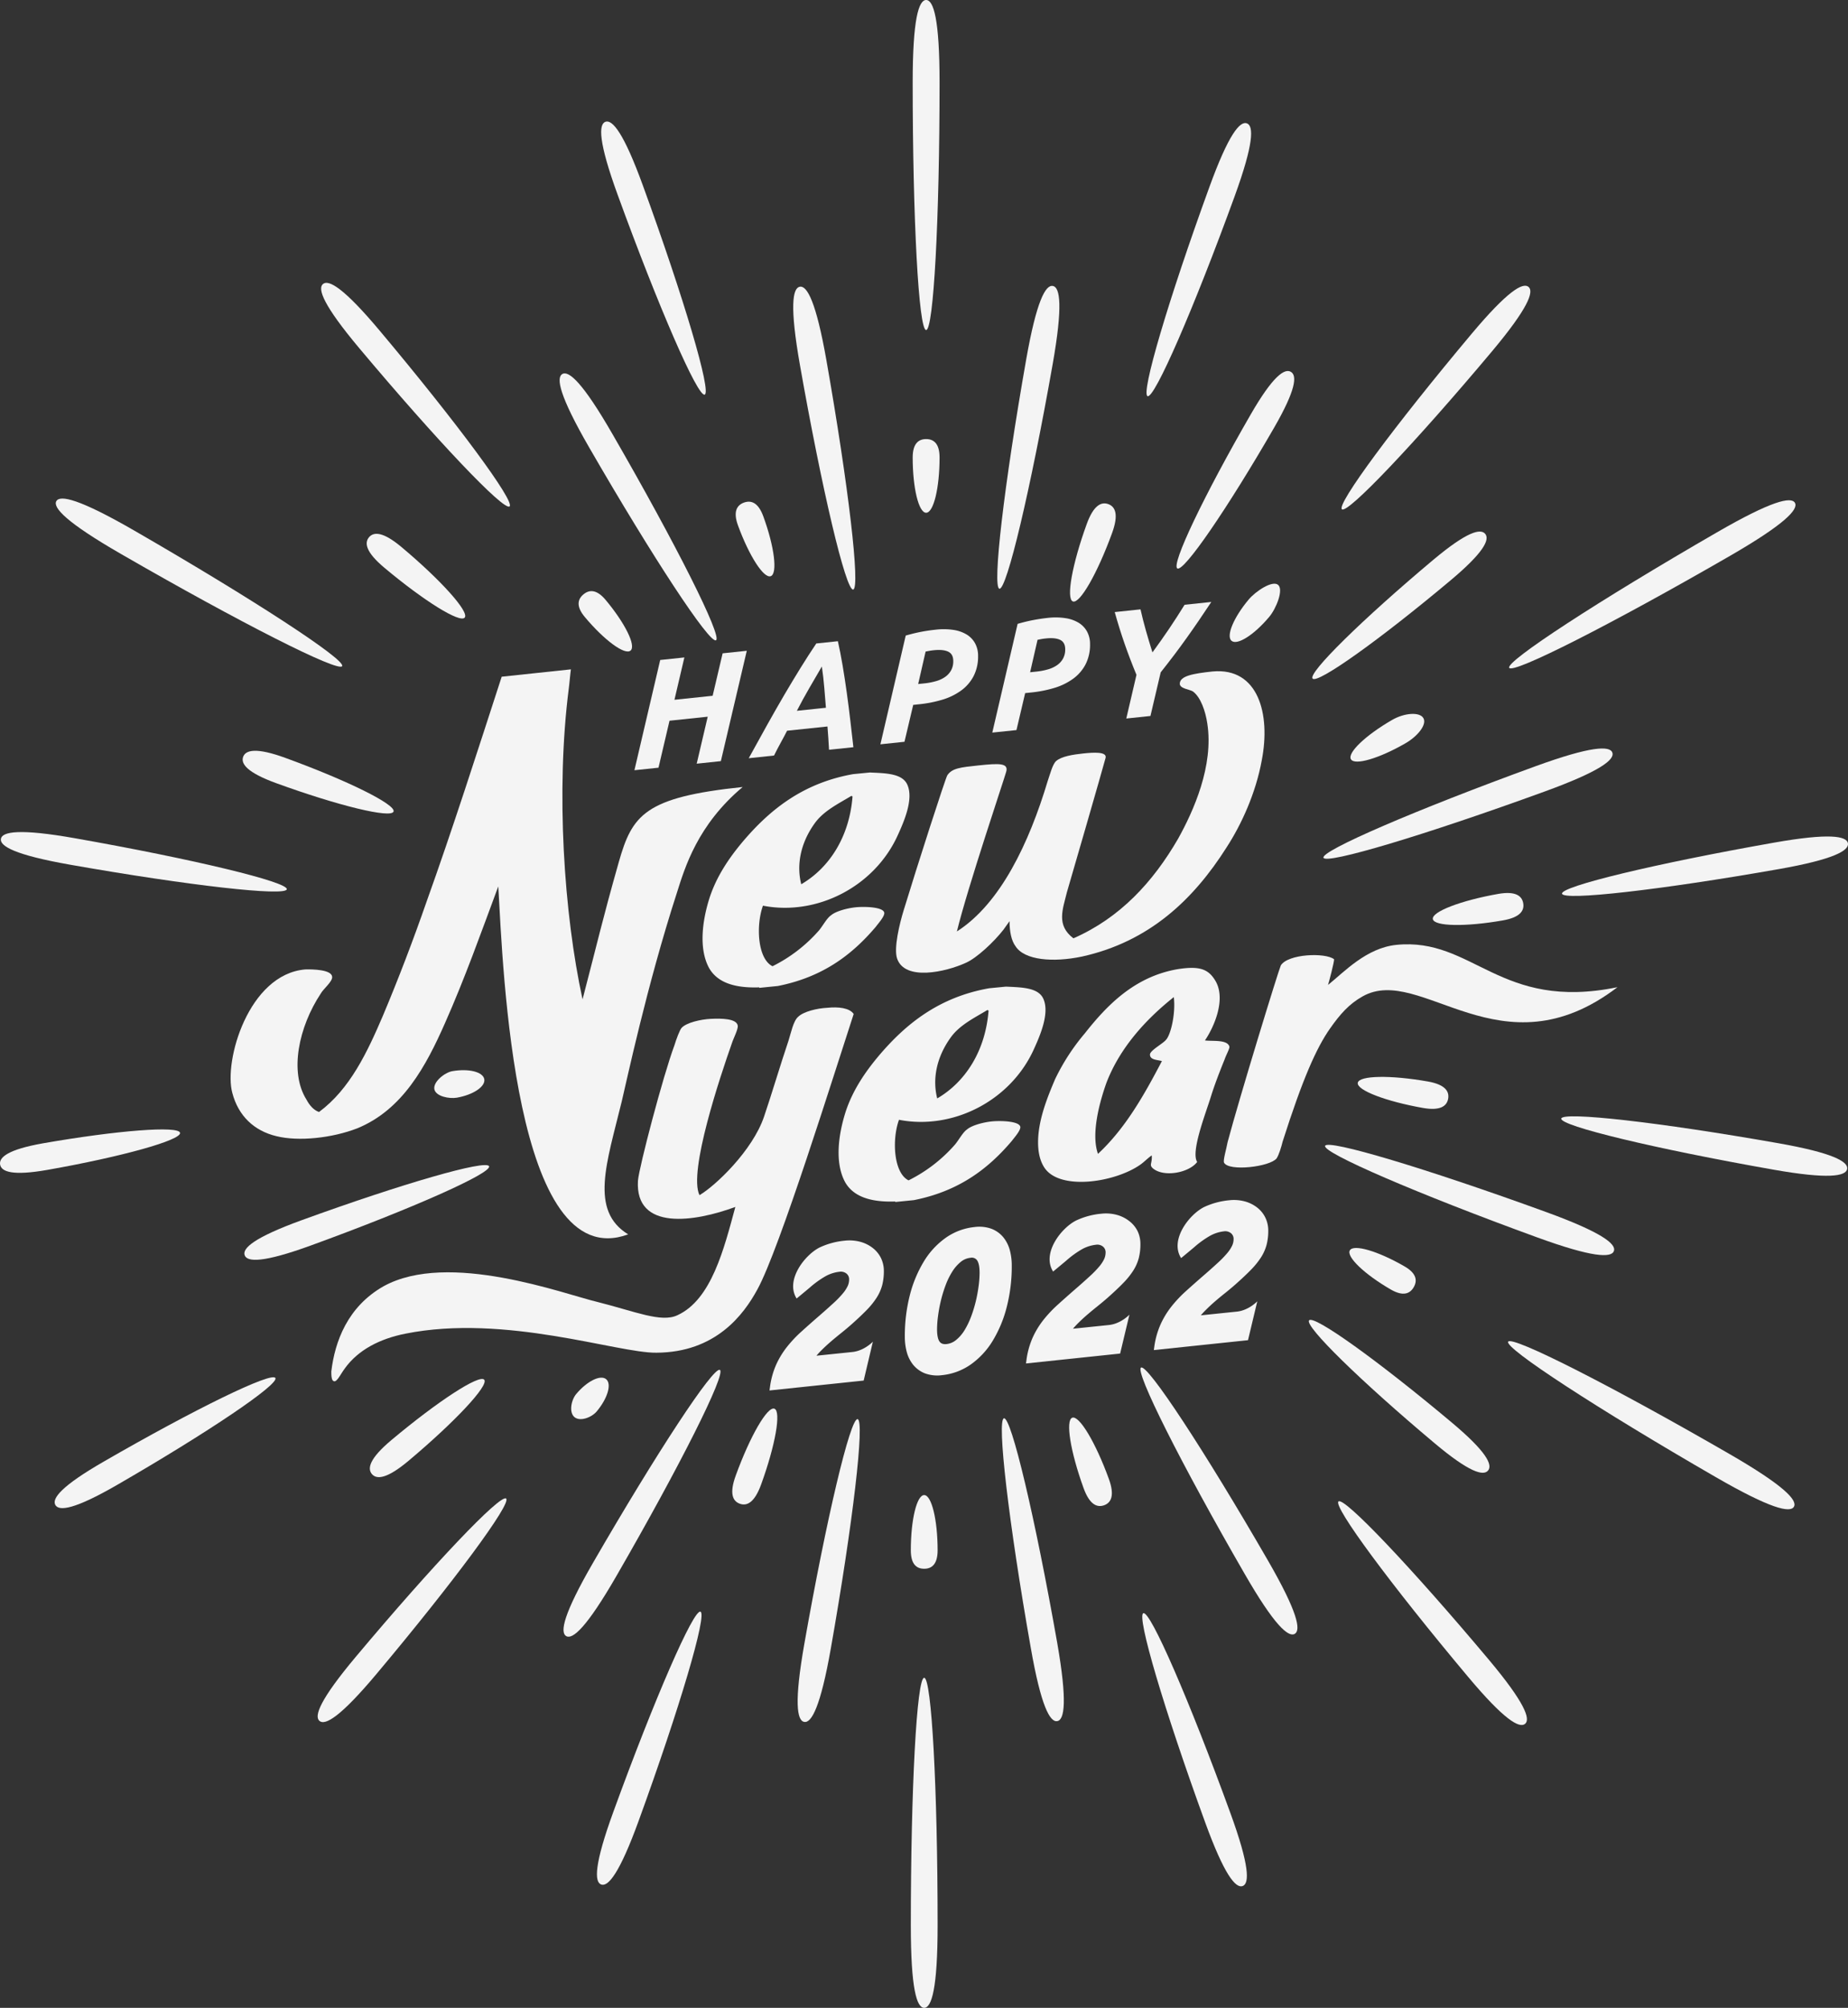 <svg xmlns="http://www.w3.org/2000/svg" width="994.19" height="1080" viewBox="0 0 994.19 1080"><rect x="0" y="0" width="994.19" height="1080" fill="#333333" stroke="none"/><g id="Слой_2" data-name="Слой 2"><g id="splash_531791030"><g id="splash_531791030-2" data-name="splash_531791030"><path d="M388.76 351.42l13-1.37-13.95 59.36-13 1.37 5.93-25.27-20.55 2.16-5.93 25.27-12.95 1.36L355.18 355l13-1.37-5.34 22.78 20.55-2.16z" fill="#f4f4f4"/><path d="M446 403.3q-.17-3.24-.38-6.36t-.46-6.17l-21.72 2.28q-1.67 3.27-3.51 6.6c-1.22 2.21-2.39 4.47-3.51 6.75l-13.61 1.44q5.43-9.93 10.15-18.36t9.1-15.92q4.4-7.47 8.57-14.22t8.52-13.22l11.61-1.22q1.33 5.88 2.55 13.06c.8 4.79 1.56 9.69 2.25 14.71s1.34 10.05 1.92 15.09 1.13 9.75 1.63 14.16zm-3.85-44.8q-3.5 6-6.89 11.84t-6.56 12l15.63-1.64c-.28-3.36-.58-7-.88-10.76S442.7 362.29 442.14 358.5z" fill="#f4f4f4"/><path d="M503.46 338.69a36.26 36.26.0 0 1 9.49.13 19.36 19.36.0 0 1 7.14 2.51 12.67 12.67.0 0 1 4.51 4.75 13.93 13.93.0 0 1 1.59 6.77 23 23 0 0 1-2.43 10.86 22.31 22.31.0 0 1-6.68 7.72 33.67 33.67.0 0 1-10 4.9 66 66 0 0 1-12.54 2.48l-3.25.35L486.59 399l-12.95 1.36 13.62-58.49c3-.87 5.86-1.56 8.56-2.07S501.07 338.94 503.46 338.69zm-1.08 11.06c-.95.1-1.76.21-2.42.34l-2 .38-4 17.46 3.26-.34a35.9 35.9.0 0 0 6.39-1.22 16.18 16.18.0 0 0 4.93-2.31 10.5 10.5.0 0 0 3.17-3.55 10.21 10.21.0 0 0 1.13-4.92q0-3.76-2.72-5.06T502.38 349.75z" fill="#f4f4f4"/><path d="M563.69 332.36a35.8 35.8.0 0 1 9.49.14 19.18 19.18.0 0 1 7.14 2.5 12.67 12.67.0 0 1 4.51 4.75 13.93 13.93.0 0 1 1.59 6.77A23 23 0 0 1 584 357.38a22.45 22.45.0 0 1-6.69 7.72 33.67 33.67.0 0 1-10 4.9 65.89 65.89.0 0 1-12.53 2.48l-3.26.34-4.68 19.88-13 1.36 13.62-58.49q4.51-1.31 8.56-2.07T563.69 332.36zm-1.08 11.06c-1 .1-1.76.21-2.43.34l-2 .38-4 17.46 3.26-.34a35.9 35.9.0 0 0 6.39-1.22 16.18 16.18.0 0 0 4.93-2.31 10.5 10.5.0 0 0 3.17-3.55 10.1 10.1.0 0 0 1.13-4.92q0-3.76-2.71-5.07T562.61 343.42z" fill="#f4f4f4"/><path d="M620 350.92c1.62-2.23 3.16-4.38 4.64-6.46s2.91-4.15 4.3-6.22 2.77-4.16 4.14-6.28 2.77-4.34 4.21-6.66l14.37-1.51q-3.51 5.29-6.76 10.06t-6.52 9.33q-3.25 4.57-6.68 9.1t-7.27 9.37l-5.51 23.47-13 1.37L611.4 363q-3.51-8.49-6.35-16.63t-5.35-17.14l13.87-1.46q1.33 5.86 2.92 11.47T620 350.92z" fill="#f4f4f4"/><path d="M469.4 671.19a18.82 18.82.0 0 0-6.69-3.26 22.64 22.64.0 0 0-8.25-.58 40.82 40.82.0 0 0-13.29 3.55c-8 3.84-18.89 17.64-12.6 27.56 2-1.62 7-5.81 7-5.81a52 52 0 0 1 8.45-6.12 20.05 20.05.0 0 1 7.6-2.46 4.82 4.82.0 0 1 3.79 1 3.9 3.9.0 0 1 1.4 3.17 8.56 8.56.0 0 1-.77 3.52 18.76 18.76.0 0 1-2.68 4.06 51.15 51.15.0 0 1-5.08 5.21q-3.24 3-7.86 7-5 4.34-9.19 8.14a67.84 67.84.0 0 0-7.8 8.25 46.44 46.44.0 0 0-5.85 9.58 43.84 43.84.0 0 0-3.34 12.06l-.26 1.86 50.66-5.32 4.95-20.92s-4.57 4.88-11 5.55l-19.36 2c.79-.94 1.6-1.83 2.44-2.67 1.66-1.67 3.42-3.3 5.2-4.84s3.65-3.07 5.51-4.56 3.83-3.13 5.7-4.78c3.19-2.83 5.91-5.4 8.09-7.63a42 42 0 0 0 5.45-6.74 24 24 0 0 0 3-6.78 30.25 30.25.0 0 0 .88-7.52 16 16 0 0 0-1.6-7.11A15.55 15.55.0 0 0 469.4 671.19z" fill="#f4f4f4"/><path d="M607.37 656.69a18.77 18.77.0 0 0-6.68-3.26 22.42 22.42.0 0 0-8.25-.58 40.33 40.33.0 0 0-13.29 3.55c-8 3.83-18.9 17.63-12.6 27.56 2-1.62 7-5.81 7-5.81A51.59 51.59.0 0 1 582 672a20 20 0 0 1 7.59-2.46 4.82 4.82.0 0 1 3.8 1 3.9 3.9.0 0 1 1.4 3.17 8.56 8.56.0 0 1-.77 3.52 18.76 18.76.0 0 1-2.68 4.06 53.39 53.39.0 0 1-5.08 5.21q-3.24 3-7.86 7-5 4.35-9.19 8.15a67.72 67.72.0 0 0-7.8 8.24 45.91 45.91.0 0 0-5.85 9.59 43.87 43.87.0 0 0-3.34 12.05l-.26 1.87 50.65-5.33 5-20.92s-4.58 4.88-11 5.56l-19.37 2c.8-.94 1.61-1.83 2.44-2.67 1.67-1.68 3.42-3.3 5.21-4.84s3.65-3.07 5.51-4.56 3.83-3.13 5.7-4.78c3.19-2.83 5.91-5.4 8.09-7.64a42 42 0 0 0 5.45-6.73 23.83 23.83.0 0 0 3-6.78 29.79 29.79.0 0 0 .88-7.52 16 16 0 0 0-1.59-7.12A15.63 15.63.0 0 0 607.37 656.69z" fill="#f4f4f4"/><path d="M676.23 649.45a18.85 18.85.0 0 0-6.68-3.26 22.69 22.69.0 0 0-8.26-.58A40.89 40.89.0 0 0 648 649.16c-8 3.84-18.89 17.64-12.59 27.56 2-1.62 7-5.81 7-5.81a51.26 51.26.0 0 1 8.44-6.11 19.9 19.9.0 0 1 7.6-2.47 4.86 4.86.0 0 1 3.79 1 3.89 3.89.0 0 1 1.41 3.17 8.42 8.42.0 0 1-.78 3.52 18.3 18.3.0 0 1-2.67 4.06 54.51 54.51.0 0 1-5.08 5.22q-3.24 3-7.86 7-5 4.34-9.2 8.14a67.7 67.7.0 0 0-7.79 8.25 46 46 0 0 0-5.86 9.58A44.19 44.19.0 0 0 621 724.34l-.26 1.86 50.66-5.32 5-20.92s-4.57 4.88-11 5.55l-19.37 2c.79-.94 1.6-1.83 2.44-2.66 1.67-1.68 3.42-3.31 5.2-4.85s3.65-3.07 5.52-4.56 3.83-3.13 5.69-4.78c3.19-2.83 5.92-5.4 8.09-7.63a42.38 42.38.0 0 0 5.45-6.73 24.2 24.2.0 0 0 3-6.79 30.25 30.25.0 0 0 .88-7.52 16 16 0 0 0-1.6-7.11A15.44 15.44.0 0 0 676.23 649.45z" fill="#f4f4f4"/><path d="M539.85 665.63a15.52 15.52.0 0 0-6.28-4.61 19.33 19.33.0 0 0-9.3-1 32.58 32.58.0 0 0-15.46 5.77A42.62 42.62.0 0 0 497 678.56a66.68 66.68.0 0 0-7.54 18.17A88.39 88.39.0 0 0 486.78 719a31.39 31.39.0 0 0 1 8.08 18.69 18.69.0 0 0 3.46 7 15.52 15.52.0 0 0 6.28 4.61 19.33 19.33.0 0 0 9.3 1 32.62 32.62.0 0 0 15.46-5.77 42.63 42.63.0 0 0 11.81-12.77 66.44 66.44.0 0 0 7.53-18.17 88 88 0 0 0 2.69-22.25 31.64 31.64.0 0 0-1-8.09A18.8 18.8.0 0 0 539.85 665.63zm-25.47 55.12a9.62 9.62.0 0 1-5.16 2.21c-1.75.18-2.94-.23-3.73-1.29-.63-.83-1.37-2.66-1.37-6.68a55.18 55.18.0 0 1 .51-7 77.32 77.32.0 0 1 1.51-8.23 71.3 71.3.0 0 1 2.57-8.42A39.55 39.55.0 0 1 512.3 684a21.39 21.39.0 0 1 4.54-5.22 9.77 9.77.0 0 1 5.27-2.22 3.46 3.46.0 0 1 3.55 1.36c.89 1.29 1.34 3.55 1.34 6.72a55.58 55.58.0 0 1-.51 7 77.32 77.32.0 0 1-1.51 8.23 69.93 69.93.0 0 1-2.56 8.36 42.53 42.53.0 0 1-3.56 7.35A20.47 20.47.0 0 1 514.38 720.75z" fill="#f4f4f4"/><path d="M332.86 463.84c-9 31.76-11 41.36-19.46 73.71-10-45.89-14.47-112-7.39-167.37.26-1.58.85-8.6 1.13-10.14L269.9 364c-12.49 38.42-26.71 82.86-40.41 121-7.07 20.36-15.11 41.46-23.47 61.3-8.36 19.53-17.68 39.48-34.4 51.84-2.89-1-5.14-3.64-6.75-6.68-9.32-14.77-4.18-39.11 7.72-57.07 1.28-2.39 6.43-6.47 6.1-9-.32-3.82-10.28-4.06-14.46-3.94-30.54 2.57-44 49.32-39.23 66.49 3.22 12.2 11.58 20.33 23.8 23.22 11.89 2.93 29.89 1 43.4-4.24 24.43-10 37-33.46 47.26-56.73 10.61-23.94 19.29-48.32 28.61-73.41 2.57 44.42 8.39 209.72 69.88 187.18-20.9-12.81-11.52-38.44-3.48-71.44 2.44-10 13.34-61.84 29.73-112.43 4.26-13.43 11-36.32 35.34-56.76C346.72 428.83 340.09 438.37 332.86 463.84z" fill="#f4f4f4"/><path d="M468 415.52c8.36.41 17.69.39 20.26 6.88 3.21 7.7-1.93 19.49-5.15 26.58-12.53 28-43.72 43.82-72.65 38.18-3.86 10.69-2.9 28.59 5.14 32.57a81.32 81.32.0 0 0 25.08-19.35c2.25-2.81 4.18-6.55 6.43-8.07 2.57-2.2 8.68-3.81 13.18-4.28s14.79-.27 15.43 2.88c.32 1.89-3.22 5.8-4.5 7.54-12.86 15.18-28.61 27.12-52.73 31.91l-10 1c0-.32-.32-.28-.65-.25-12.53.35-21.86-2.52-26.36-10.41-5.79-10.64-3.54-26 .32-38 3.86-11.66 10.61-21.37 17.36-29.47 15.11-18 33.12-32.1 59.8-36.83zm-37 60.15c15.43-9 26-25.88 27.65-47.27h-.32c0-.32.0-.32-.32-.29-7.08 4.28-14.8 8-19.61 14.6C430.38 453.79 428.5 465.65 431.07 475.67z" fill="#f4f4f4"/><path d="M541.18 530.7c8.36.41 17.69.39 20.26 6.87 3.21 7.71-1.93 19.5-5.14 26.59-12.54 28-43.73 43.81-72.66 38.17-3.86 10.7-2.9 28.6 5.14 32.58a81 81 0 0 0 25.08-19.36c2.25-2.8 4.18-6.54 6.43-8.07 2.57-2.19 8.68-3.8 13.18-4.27s14.79-.27 15.43 2.87c.32 1.9-3.21 5.81-4.5 7.55-12.86 15.18-28.61 27.12-52.73 31.91l-10 1c0-.32-.32-.28-.64-.25-12.54.35-21.87-2.53-26.37-10.41-5.78-10.65-3.53-26 .32-38 3.86-11.66 10.61-21.37 17.37-29.48 15.11-18 33.11-32.09 59.79-36.82zm-37 60.15c15.44-9 26-25.89 27.65-47.27h-.32c0-.32.0-.32-.32-.29-7.07 4.28-14.8 8-19.61 14.6C503.52 569 501.64 580.83 504.21 590.85z" fill="#f4f4f4"/><path d="M353.11 727.61c-20.9.26-81.34-21-135-10.24-13.83 2.73-25.4 8.77-32.47 18.52-2.9 3.84-4.83 8.87-6.75 6.5-.65-1.22-.65-2.83-.65-4.76 1.93-16 8.68-34.67 28-45.7 35-19.43 97.42 4.23 115.42 8.45 19.93 5 34.08 11.21 42.76 7.08 18.33-8.36 25.08-35.75 31.18-58.26-21.86 8.09-54 13.07-52.4-14.1.64-7.46 13.5-56.39 19.61-72.79 1-3.32 2.9-8.34 3.86-9.41 2.57-2.84 10.29-4.61 15.75-4.87 5.79-.28 13.83-.17 14.47 3.63.32 1.89-2.25 6.66-3.21 9.65-6.11 17.37-23.47 69-17.37 81.56 8.68-5.09 28.54-24 34.73-42.23 4.08-12 8.68-27.59 13.18-40.93 1.28-4 2.57-10.55 5.14-12.75 2.9-2.88 10.29-4.62 15.75-4.88 5.79-.6 11.9.0 14.15 3.34C448.91 577 419.34 672.1 407.44 693.61 400.05 707.24 384.93 727.48 353.11 727.61z" fill="#f4f4f4"/><path d="M661.42 563.07c0 1.28-1.93 4.7-2.57 6.7-2.58 6.38-5.47 13.76-7.4 20.07-2.89 9.3-10.93 29.76-7.39 35.17-4.5 5.94-18 8.33-23.79 3.47-2.25-2-.32-2.54-.65-7-2.25 1.52-4.17 3.66-6.43 5.18-13.82 9.49-43.4 13.88-51.44 1.23-2.89-4.52-3.53-10.24-3.21-16.06.64-11 5.15-22.08 9-31.17a114.4 114.4.0 0 1 16.08-24.83c11.89-15.08 26.68-30.46 49.83-34.5 11.9-1.89 16.72-.15 20.58 6.52 5.46 9.71-.65 24.18-5.79 31.79C652.1 560.19 660.46 559 661.42 563.07zm-34.08-3.82c2.57-2.84 5.14-14 4.18-22.62v-.32c-14.47 11.49-28.93 26.84-36.33 46.26-3.54 10-8.36 27.24-4.5 38.08 14.79-13.77 24.76-31.53 34.4-49.91-2.57-.69-6.43-.61-6.43-3.5C618.66 565 625.73 561.35 627.34 559.25z" fill="#f4f4f4"/><path d="M733.11 535.92c-7.37 4.13-12.14 9.57-17.61 17.35-7.35 10.48-14.77 27.21-25.47 60.8-.64 2.64-1.93 7-3.22 9-3.53 4.55-25.72 7.2-28.29 2.33-.64-1.22 1.29-7.53 1.93-11.13 6.43-24.15 27.33-92.25 28.61-95 3.86-6.19 23.8-7 28.62-3.33.32.93-2.89 12.85-3.22 13.85 8.68-7 20.58-19.85 36.65-21.54C792.6 504 806.67 544.05 870.17 531 807.47 578.93 764.47 518.34 733.11 535.92z" fill="#f4f4f4"/><path d="M678.82 408.89c-3.21 17.7-10.93 34.59-19 47-17.69 27.89-41.48 50.65-77.8 58.65-15.44 3.23-30.87 2-35.69-5.57-2.25-3-3.22-8-3.22-13.49-1.28 1.74-2.25 3.13-3.21 4.52-5.15 6.65-14.47 15.34-20.26 17.88-10.93 5-32.79 9.87-37-2.22-1.93-5.59 1.29-18.79 3.54-26.1 7.07-23.24 22.5-71.16 23.47-72.55 2.57-3.81 7.07-4.28 16.72-5.29 11.25-1.18 16.71-1.44 14.78 3.91-.64 2.64-20.57 61.64-26.36 85.39 23.47-15 38.87-47.67 48.83-80.86 1.29-3.67 2.58-8.95 4.51-10.76 2.89-2.56 9-3.52 14.78-4.13 5.47-.57 12.55-1 11.9 2.29-1 4-20.22 70.46-20.86 72.46-2.25 9.24-5.79 17.64 3.53 24.7 25.08-11 42.76-30.21 56.27-53.49 8.35-15 19.29-39.32 15.75-62.1-1-6.65-3.54-14.09-7.72-17.19-1.6-1.12-7.39-1.48-7.07-4.4.32-3.89 6.75-5.21 17.68-6.36C676.9 358.94 683.65 384 678.82 408.89z" fill="#f4f4f4"/><path d="M498.24 236.18c-4 0-7.23 2.3-7.23 9.91.0 16.42 3.23 29.72 7.23 29.72s7.23-13.3 7.23-29.72C505.47 238.48 502.24 236.18 498.24 236.18z" fill="#f4f4f4"/><path d="M498.24.0c-4 0-7.23 10.29-7.23 44.38.0 73.54 3.23 133.15 7.23 133.15s7.23-59.61 7.23-133.15C505.47 10.29 502.24.0 498.24.0z" fill="#f4f4f4"/><path d="M30.32 269.54C28.32 273 35.62 281 65.14 298c63.69 36.77 116.93 63.77 118.93 60.31s-48-36.07-111.7-72.84C42.85 268.43 32.32 266.08 30.32 269.54z" fill="#f4f4f4"/><path d="M29.79 809.54c2 3.46 10.48 2.31 33.21-10.81 49-28.31 87.15-54.06 85.15-57.52s-43.36 16.68-92.39 45C33 799.32 27.8 806.08 29.79 809.54z" fill="#f4f4f4"/><path d="M497.18 843.82c4 0 7.24-2.3 7.24-9.91.0-16.41-3.24-29.72-7.23-29.72S490 817.5 490 833.91C490 841.52 493.19 843.82 497.18 843.82z" fill="#f4f4f4"/><path d="M497.18 1080c4 0 7.24-10.29 7.24-44.38.0-73.54-3.24-133.15-7.23-133.15S490 962.08 490 1035.62C490 1069.71 493.19 1080 497.18 1080z" fill="#f4f4f4"/><path d="M760.56 692.37c2-3.46 1.62-7.42-5-11.22-14.22-8.21-27.36-12.06-29.36-8.6s7.91 12.92 22.12 21.13C755 697.48 758.56 695.82 760.56 692.37z" fill="#f4f4f4"/><path d="M965.1 810.46c2-3.46-5.3-11.41-34.82-28.45-63.68-36.78-116.93-63.78-118.93-60.32s48 36.07 111.7 72.84C952.57 811.58 963.1 813.92 965.1 810.46z" fill="#f4f4f4"/><path d="M765.76 386.27c-2-3.46-10.28-2.84-16.87 1-14.21 8.21-24.12 17.66-22.12 21.12s15.14-.39 29.36-8.59C762.71 396 767.76 389.73 765.76 386.27z" fill="#f4f4f4"/><path d="M965.63 270.46c-2-3.46-12.53-1.12-42 15.92-63.69 36.77-113.7 69.39-111.7 72.85s55.25-23.55 118.93-60.32C960.33 281.87 967.63 273.92 965.63 270.46z" fill="#f4f4f4"/><path d="M400.25 270.33c-3.76 1.37-6 4.77-3.2 12.37 6 16.4 13.85 28.59 17.6 27.22s2-15.77-4-32.16C407.88 270.16 404 269 400.25 270.33z" fill="#f4f4f4"/><path d="M325.7 65.51c-3.76 1.37-3.7 11 6.55 39.16 22.13 60.79 43.11 109 46.86 107.6S368 160.52 345.84 99.73C335.59 71.55 329.45 64.15 325.7 65.51z" fill="#f4f4f4"/><path d="M313.86 319.73c-3.06 2.56-4.08 6.4.8 12.21 10.51 12.53 21.52 20.6 24.58 18s-3-14.81-13.5-27.34C320.87 316.83 316.92 317.16 313.86 319.73z" fill="#f4f4f4"/><path d="M173.75 152.76c-3.06 2.56.28 11.58 19.55 34.55 41.59 49.56 77.78 87.65 80.84 85.09S246 227.57 204.38 178C185.11 155 176.81 150.19 173.75 152.76z" fill="#f4f4f4"/><path d="M.48 451.2c-.69 3.94 7.66 8.7 37.19 13.91 63.71 11.23 115.92 17.15 116.62 13.22S103.9 462.1 40.19 450.86C10.66 445.65 1.18 447.27.48 451.2z" fill="#f4f4f4"/><path d="M233.67 585.83c.7 3.93 8.06 5.32 12.15 4.6 8.83-1.56 15.42-6 14.72-9.94s-8.41-5.86-17.23-4.31C239.22 576.9 233 581.89 233.67 585.83z" fill="#f4f4f4"/><path d="M.06 626.42c.69 3.93 6.87 6.13 25.46 2.85 40.1-7.07 72-16 71.35-19.92S63.11 608 23 615C4.42 618.3-.63 622.48.06 626.42z" fill="#f4f4f4"/><path d="M309.05 762.26c3.06 2.57 9.31.14 12-3.1 5.85-7 8.12-14.72 5.06-17.29s-10.29 1-16.15 8C307.28 753.1 306 759.7 309.05 762.26z" fill="#f4f4f4"/><path d="M171.89 925.69c3.06 2.57 11.37-2.28 30.64-25.25 41.59-49.56 72.82-91.82 69.76-94.38S233 841.58 191.45 891.14C172.17 914.11 168.83 923.13 171.89 925.69z" fill="#f4f4f4"/><path d="M398 808.84c3.75 1.37 7.88-.49 11.45-10.3 7.71-21.18 10.91-39.45 7.16-40.82s-13.05 14.69-20.76 35.87C392.25 803.4 394.21 807.47 398 808.84z" fill="#f4f4f4"/><path d="M323.42 1013.66c3.75 1.37 9.9-6 20.15-34.21 22.13-60.79 37-111.18 33.27-112.55S352.11 913.71 330 974.5C319.72 1002.68 319.67 1012.3 323.42 1013.66z" fill="#f4f4f4"/><path d="M594 809.67c3.75-1.36 5.81-5.2 2.52-14.24-7.1-19.51-15.9-34.21-19.66-32.85s-1 18.29 6.06 37.79C586.18 809.42 590.22 811 594 809.67z" fill="#f4f4f4"/><path d="M668.52 1014.49c3.75-1.36 3.7-11-6.56-39.16-22.12-60.79-43.1-109-46.86-107.6s11.14 51.76 33.27 112.55C658.63 1008.46 664.77 1015.86 668.52 1014.49z" fill="#f4f4f4"/><path d="M820.47 927.25c3.06-2.57-.28-11.59-19.55-34.56-41.59-49.55-77.78-87.65-80.84-85.08s28.17 44.82 69.75 94.38C809.11 925 817.41 929.82 820.47 927.25z" fill="#f4f4f4"/><path d="M779.08 591c.69-3.93-1.57-7.62-10.9-9.27-20.14-3.55-37-3.24-37.72.7s15.07 10 35.21 13.55C775 597.58 778.38 594.88 779.08 591z" fill="#f4f4f4"/><path d="M819.46 485.82c-.69-3.93-4.08-6.63-13.41-5-20.14 3.55-35.9 9.62-35.21 13.55s17.58 4.25 37.72.7C817.9 493.44 820.15 489.76 819.46 485.82z" fill="#f4f4f4"/><path d="M993.74 628.8c.69-3.94-7.67-8.7-37.2-13.9-63.71-11.24-115.92-17.15-116.61-13.22s50.39 16.23 114.1 27.46C983.56 634.35 993 632.73 993.74 628.8z" fill="#f4f4f4"/><path d="M994.16 453.59c-.7-3.94-10.18-5.56-39.71-.35-63.71 11.24-114.8 23.53-114.11 27.46s52.91-2 116.62-13.21C986.5 462.28 994.85 457.52 994.16 453.59z" fill="#f4f4f4"/><path d="M687.59 314.59c-3.06-2.57-12.06 3.4-15.83 7.9-8.14 9.7-12.26 19.64-9.2 22.21s12.14-3.21 20.28-12.91C686.61 327.29 690.65 317.16 687.59 314.59z" fill="#f4f4f4"/><path d="M822.32 154.31c-3.06-2.57-11.36 2.29-30.63 25.26-41.59 49.56-72.82 91.81-69.76 94.38s39.25-35.53 80.84-85.09C822 165.89 825.38 156.87 822.32 154.31z" fill="#f4f4f4"/><path d="M596.24 271.16c-3.75-1.36-7.9.56-11.56 10.61-7.89 21.69-11.24 40.37-7.49 41.74s13.2-15.11 21.09-36.79C601.94 276.67 6e2 272.53 596.24 271.16z" fill="#f4f4f4"/><path d="M670.8 66.34c-3.76-1.37-9.9 6-20.15 34.21-22.13 60.8-37 111.18-33.27 112.55s24.73-46.81 46.86-107.6C674.49 77.32 674.55 67.71 670.8 66.34z" fill="#f4f4f4"/><path d="M430.28 154.23c-3.94.69-5.46 10.7.05 42 11.9 67.46 24.73 121.58 28.66 120.89s-2.52-55.94-14.41-123.41C439.06 162.41 434.21 153.53 430.28 154.23z" fill="#f4f4f4"/><path d="M302.51 201.18c-3.46 2-1.47 11.92 14.4 39.41 34.26 59.33 64.83 105.8 68.29 103.8s-21.51-51.7-55.76-111C313.57 205.86 306 199.18 302.51 201.18z" fill="#f4f4f4"/><path d="M198.5 289c-2.56 3.06-1.66 8.05 8.23 16.34 21.33 17.9 40.7 29.93 43.27 26.87s-12.65-20.05-34-37.95C206.14 286 201.07 285.93 198.5 289z" fill="#f4f4f4"/><path d="M130.81 407.09c-1.37 3.75 2.21 8.5 17.75 14.16 33.52 12.2 61.79 19.05 63.16 15.29s-24.7-16.68-58.21-28.88C138 402 132.17 403.34 130.81 407.09z" fill="#f4f4f4"/><path d="M131.63 675.2c1.37 3.75 10.1 4 35.35-5.17 54.46-19.82 97.51-38.94 96.14-42.69S216.5 636.61 162 656.44C136.78 665.63 130.27 671.44 131.63 675.2z" fill="#f4f4f4"/><path d="M200.06 792.87c2.56 3.06 8.15 2.6 19.76-7.14 25-21 43.26-40.52 40.69-43.58s-24.95 11.49-50 32.5C198.91 784.39 197.49 789.81 200.06 792.87z" fill="#f4f4f4"/><path d="M304.6 880.05c3.46 2 11.06-4.69 26.94-32.19 34.25-59.32 59.21-109 55.75-111s-34 44.47-68.28 103.8C303.13 868.13 301.14 878.05 304.6 880.05z" fill="#f4f4f4"/><path d="M432.66 926.21c3.93.69 8.79-8.19 14.3-39.46 11.9-67.46 18.35-122.71 14.42-123.41s-16.77 53.44-28.67 120.9C427.2 915.51 428.72 925.52 432.66 926.21z" fill="#f4f4f4"/><path d="M568.78 925.79c3.93-.69 5.46-10.7.0-42-11.9-67.46-24.73-121.59-28.66-120.9s2.51 56 14.41 123.41C560 917.61 564.84 926.48 568.78 925.79z" fill="#f4f4f4"/><path d="M696.55 878.84c3.46-2 1.47-11.92-14.4-39.42-34.26-59.33-64.83-105.81-68.29-103.81s21.51 51.71 55.76 111C685.49 874.15 693.09 880.84 696.55 878.84z" fill="#f4f4f4"/><path d="M800.55 791c2.57-3.06-.93-10.23-19.41-25.74-39.88-33.47-74.3-58.12-76.87-55.06s27.69 32.67 67.57 66.14C790.32 791.87 798 794.08 800.55 791z" fill="#f4f4f4"/><path d="M868.25 672.92c1.37-3.75-6.53-10.08-36.37-20.94-64.37-23.43-117.67-39.38-119-35.63s49.71 25.79 114.08 49.23C856.77 676.44 866.89 676.68 868.25 672.92z" fill="#f4f4f4"/><path d="M867.42 404.81c-1.36-3.75-11.48-3.52-41.32 7.34C761.72 435.58 710.65 457.62 712 461.37s54.66-12.19 119-35.62C860.89 414.89 868.79 408.56 867.42 404.81z" fill="#f4f4f4"/><path d="M799 287.14c-2.57-3.06-10-1-27.85 13.92-38.45 32.26-67.53 60.89-65 63.94s35.81-20.6 74.26-52.86C798.26 297.19 801.56 290.2 799 287.14z" fill="#f4f4f4"/><path d="M694.45 2e2c-3.46-2-9.8 2.52-21.53 22.82-25.29 43.81-43 80.94-39.53 82.94s26.76-31.9 52.06-75.71C697.17 209.71 697.91 202 694.45 2e2z" fill="#f4f4f4"/><path d="M566.4 153.8c-3.94-.69-8.79 8.19-14.31 39.46-11.9 67.46-18.35 122.72-14.42 123.41s16.77-53.43 28.67-120.9C571.85 164.5 570.33 154.5 566.4 153.8z" fill="#f4f4f4"/></g></g></g></svg>